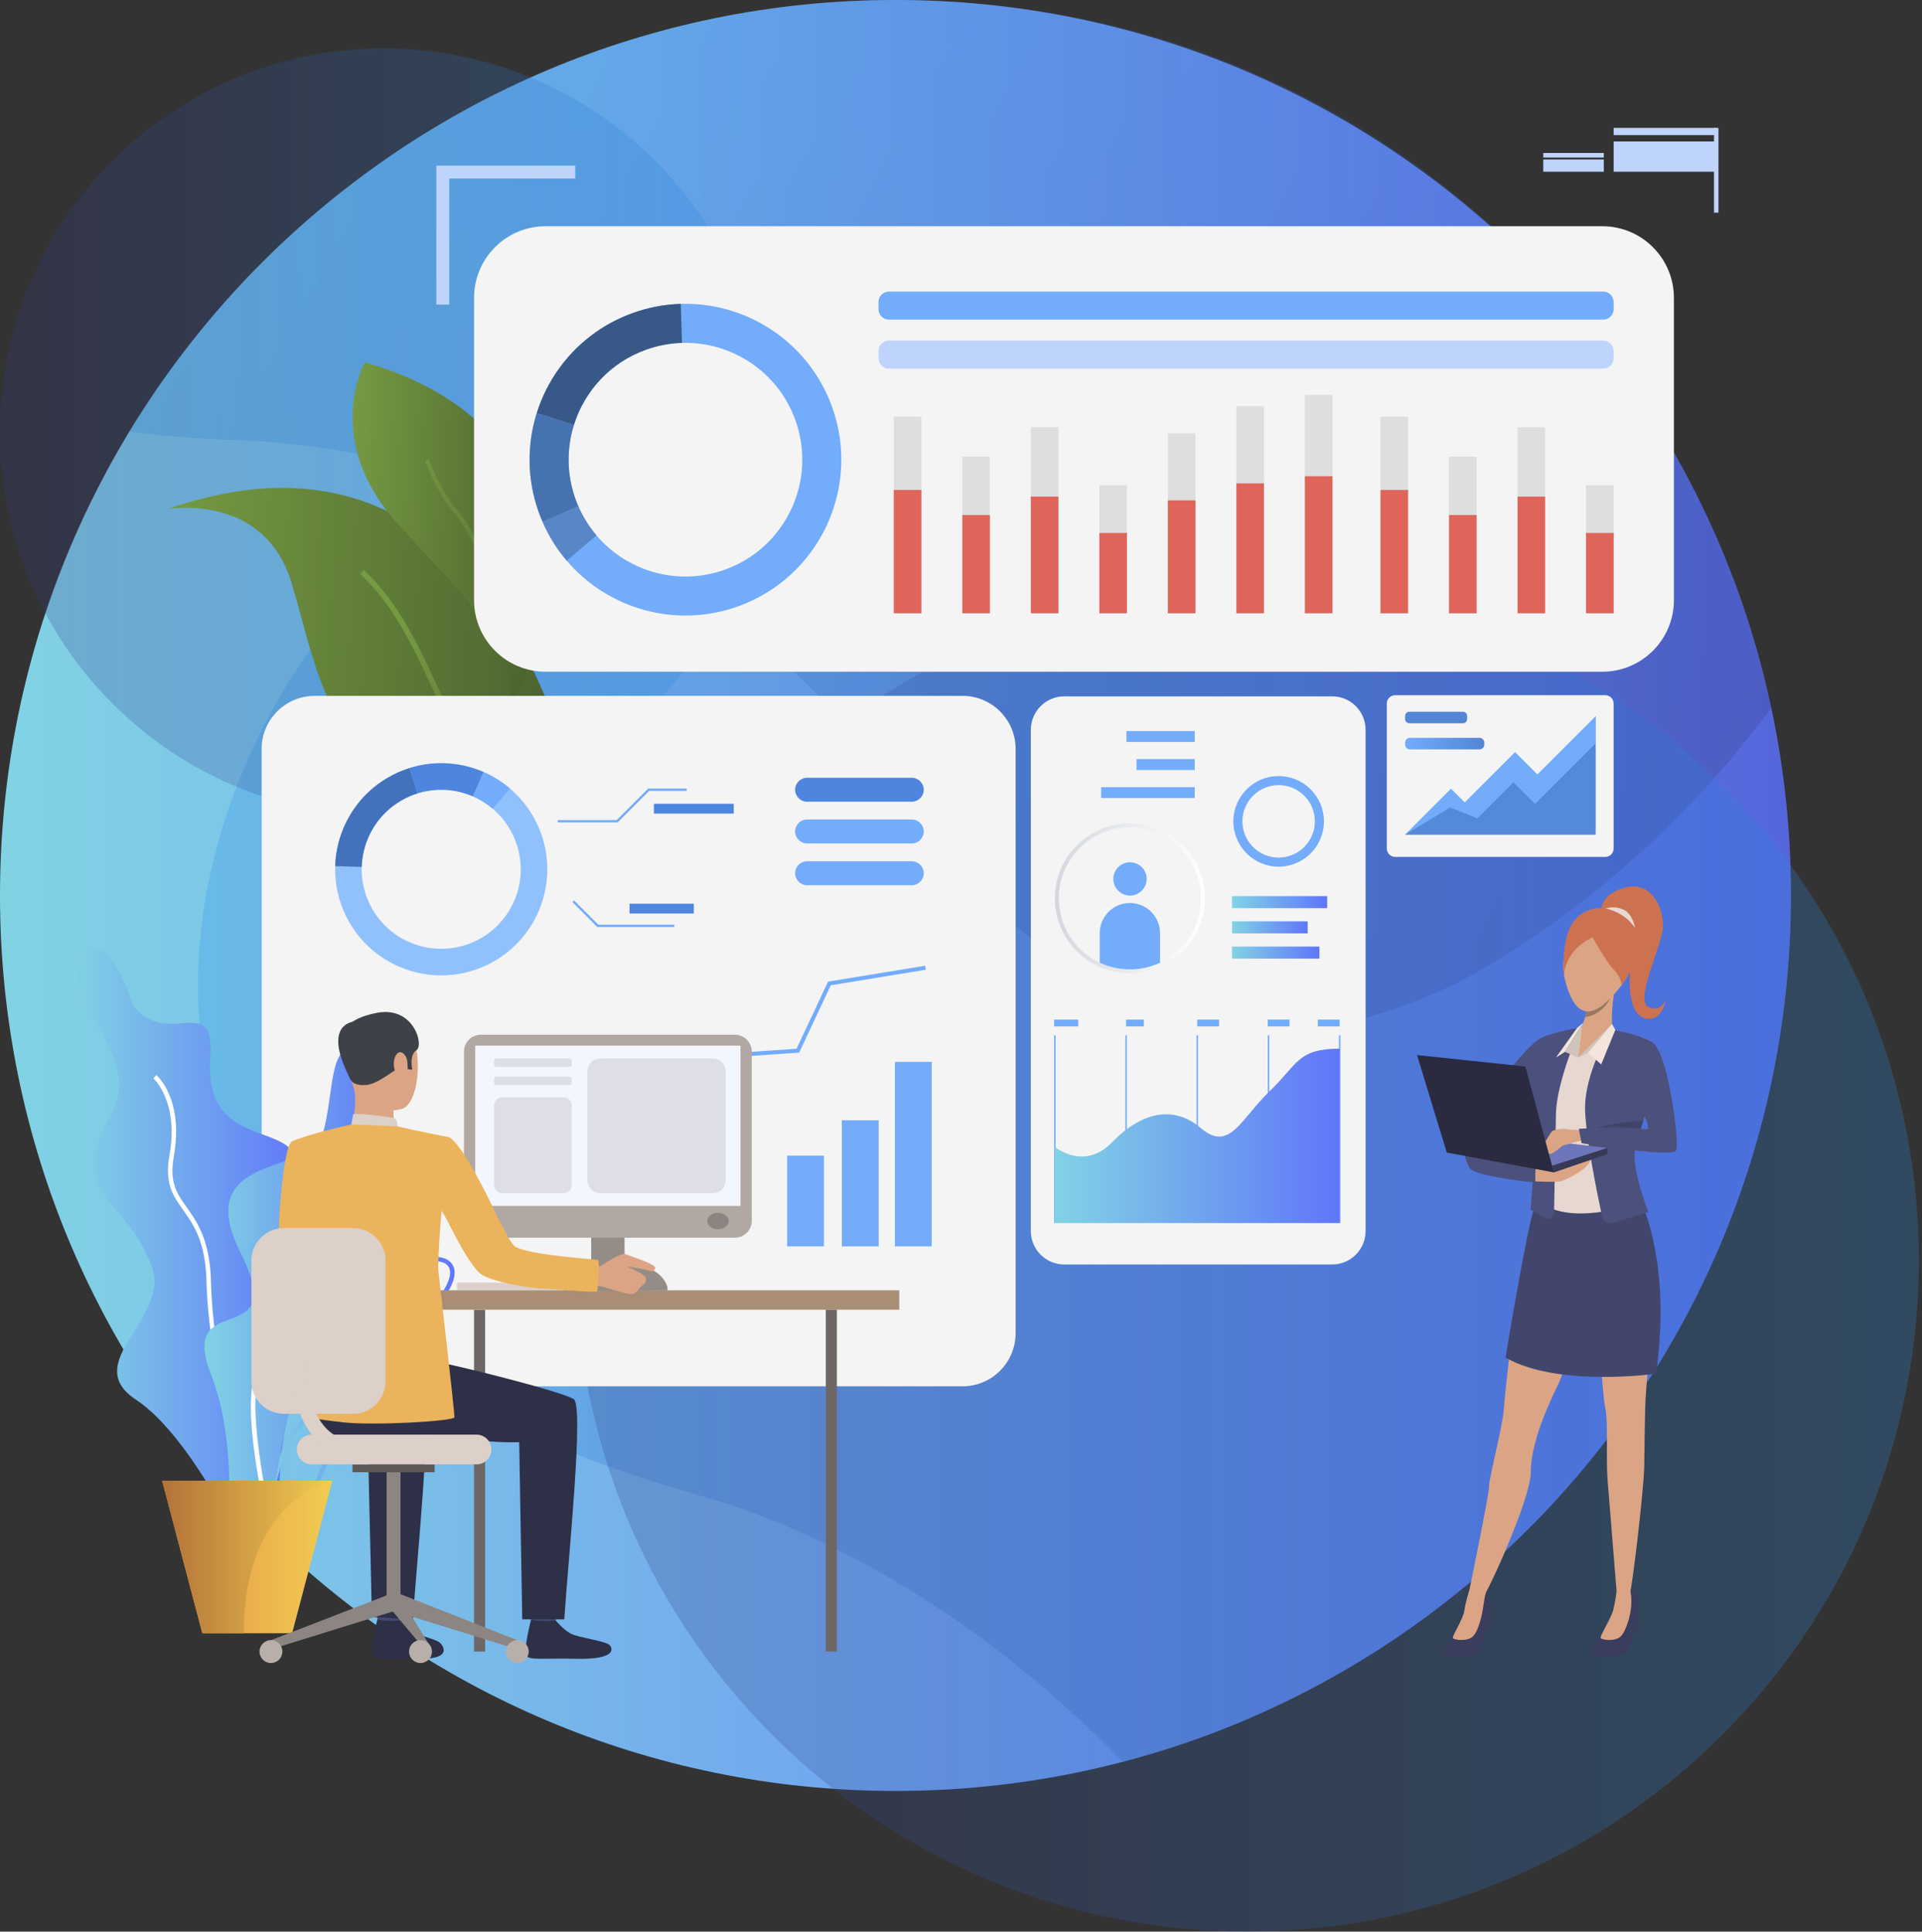 <svg width="597" height="600" viewBox="0 0 597 600" fill="none" xmlns="http://www.w3.org/2000/svg">
<rect x="0" y="0" width="597" height="600" fill="#333333" stroke="none"/>
<g clip-path="url(#clip0_613_5777)">
<path d="M278.146 556.291C431.761 556.291 556.291 431.761 556.291 278.146C556.291 124.53 431.761 0 278.146 0C124.53 0 0 124.53 0 278.146C0 431.761 124.53 556.291 278.146 556.291Z" fill="url(#paint0_linear_613_5777)"/>
<path style="mix-blend-mode:hard-light" opacity="0.25" d="M550.154 219.868C529.94 247.238 503.872 273.234 470.383 294.987C366.524 362.447 297.636 275.703 270.58 235.851C243.547 196 165.608 139.481 72.04 136.644C60.837 136.312 50.25 135.418 40.22 134.026C88.971 53.681 177.29 0 278.146 0C379.001 0 462.445 50.771 511.972 127.467C529.923 155.263 543.051 186.454 550.154 219.868Z" fill="url(#paint1_linear_613_5777)"/>
<path style="mix-blend-mode:hard-light" opacity="0.25" d="M556.291 278.146C556.291 407.372 468.156 516.017 348.739 547.244C310.226 507.487 262.961 477.302 216.693 464.339C22.957 410.098 47.471 271.86 94.996 203.695C142.521 135.53 227.635 128.872 313.97 155.874C376.72 175.472 440.081 173.896 489.258 141.596C496.913 136.55 504.501 131.844 511.972 127.467C540.011 170.892 556.291 222.611 556.291 278.146Z" fill="url(#paint2_linear_613_5777)"/>
<path style="mix-blend-mode:hard-light" opacity="0.25" d="M534.929 538.9C616.397 457.432 616.397 325.346 534.929 243.878C453.461 162.41 321.375 162.41 239.908 243.878C158.44 325.346 158.44 457.432 239.908 538.9C321.375 620.367 453.461 620.367 534.929 538.9Z" fill="url(#paint3_linear_613_5777)"/>
<path style="mix-blend-mode:hard-light" opacity="0.25" d="M119.205 253.443C185.041 253.443 238.411 200.073 238.411 134.237C238.411 68.402 185.041 15.032 119.205 15.032C53.37 15.032 0 68.402 0 134.237C0 200.073 53.37 253.443 119.205 253.443Z" fill="url(#paint4_linear_613_5777)"/>
<path d="M167.143 211.476C175.521 229.759 180.231 247.058 174.062 254.772C173.698 255.23 173.299 255.647 172.868 256.029C168.113 260.213 158.77 260.308 142.992 254.076C101.003 237.486 99.01 208.863 90.52 180.909C82.146 153.306 52.904 157.971 52.158 158.096C120.301 134.359 152.933 180.478 167.148 211.476H167.143Z" fill="url(#paint5_linear_613_5777)"/>
<path d="M174.062 254.776C173.698 255.234 173.299 255.652 172.868 256.033C164.979 251.283 149.88 241.208 142.754 229.898C139.396 224.56 136.572 218.557 133.577 212.213C127.929 200.202 122.074 187.788 111.86 178.26L113 177.035C123.448 186.787 129.361 199.349 135.086 211.503C138.054 217.811 140.855 223.76 144.164 229.009C151.11 240.041 166.367 250.152 174.058 254.781L174.062 254.776Z" fill="url(#paint6_linear_613_5777)"/>
<path d="M159.852 218.947C159.358 220.164 159.039 220.851 159.003 220.927C158.873 220.254 158.747 219.589 158.622 218.947C153.018 190.244 145.529 187.249 123.071 162.142C100.101 136.464 113.31 112.538 113.31 112.538C190.261 134.772 165.082 206.115 159.852 218.947Z" fill="url(#paint7_linear_613_5777)"/>
<path d="M159.852 218.947C159.358 220.164 159.039 220.851 159.003 220.927C158.873 220.254 158.747 219.589 158.622 218.947C161.113 194.136 146.144 165.02 141.443 159.794C136.576 154.383 133.577 146.944 132.446 144.142C132.253 143.679 132.078 143.235 132.019 143.132L133.106 142.517C133.2 142.683 133.326 142.993 133.604 143.675C134.713 146.423 137.654 153.714 142.377 158.954C148.34 165.581 162.146 194.837 159.861 218.947H159.852Z" fill="url(#paint8_linear_613_5777)"/>
<g style="mix-blend-mode:hard-light">
<path d="M169.482 70.275H497.708C509.979 70.275 519.937 80.238 519.937 92.504V186.414C519.937 198.684 509.974 208.647 497.703 208.647H169.478C157.207 208.647 147.249 198.684 147.249 186.418V92.504C147.249 80.234 157.212 70.27 169.482 70.27V70.275Z" fill="#F4F4F4"/>
</g>
<path d="M306.499 370.403H166.766V375.077H306.499V370.403Z" fill="white"/>
<path d="M270.54 348.587H166.766V353.261H270.54V348.587Z" fill="url(#paint9_linear_613_5777)"/>
<path d="M278.895 359.493H166.766V364.167H278.895V359.493Z" fill="url(#paint10_linear_613_5777)"/>
<path d="M239.524 370.403H166.766V375.077H239.524V370.403Z" fill="url(#paint11_linear_613_5777)"/>
<g style="mix-blend-mode:hard-light">
<path d="M97.762 216.146H298.979C308.079 216.146 315.47 223.536 315.47 232.637V414.112C315.47 423.213 308.079 430.603 298.979 430.603H97.762C88.656 430.603 81.266 423.213 81.266 414.107V232.637C81.266 223.536 88.656 216.146 97.757 216.146H97.762Z" fill="#F4F4F4"/>
</g>
<path d="M168.068 281.104C172.814 267.837 168.531 253.532 158.397 244.912C155.982 242.856 153.234 241.122 150.194 239.807C149.525 239.515 148.838 239.246 148.142 238.999C141.129 236.489 133.829 236.502 127.229 238.568C117.706 241.549 109.646 248.805 106.028 258.925C104.833 262.265 104.214 265.668 104.11 269.036C103.693 282.927 112.165 296.11 125.954 301.039C143.087 307.168 161.94 298.247 168.068 281.113V281.104ZM128.728 293.267C118.388 289.572 112.035 279.686 112.349 269.274C112.426 266.75 112.893 264.2 113.786 261.695C116.498 254.107 122.541 248.67 129.68 246.434C134.628 244.889 140.101 244.876 145.359 246.757C145.884 246.946 146.396 247.148 146.899 247.363C149.175 248.351 151.24 249.653 153.05 251.193C160.647 257.659 163.857 268.38 160.301 278.33C155.708 291.175 141.569 297.865 128.724 293.267H128.728Z" fill="#90C1FC"/>
<path d="M129.684 246.434L127.229 238.563C117.706 241.544 109.646 248.8 106.028 258.92C104.833 262.261 104.214 265.664 104.11 269.031L112.354 269.278C112.43 266.755 112.897 264.205 113.79 261.699C116.502 254.112 122.546 248.674 129.684 246.438V246.434Z" fill="#4372BD"/>
<path d="M146.903 247.363L150.194 239.802C149.525 239.511 148.838 239.241 148.142 238.994C141.129 236.485 133.829 236.498 127.229 238.563L129.685 246.434C134.633 244.889 140.106 244.876 145.363 246.757C145.889 246.946 146.4 247.148 146.903 247.363Z" fill="#4E85DE"/>
<path d="M158.393 244.907C155.977 242.851 153.229 241.118 150.19 239.802L146.899 247.363C149.175 248.351 151.24 249.653 153.05 251.193L158.393 244.912V244.907Z" fill="#72ACFB"/>
<path d="M272.924 347.985H261.488V387.146H272.924V347.985Z" fill="#72ACFB"/>
<path d="M255.926 358.967H244.494V387.141H255.926V358.967Z" fill="#72ACFB"/>
<path d="M289.411 329.837H277.979V387.146H289.411V329.837Z" fill="#72ACFB"/>
<path d="M287.57 301.206L287.368 299.971L257.196 304.91L247.413 325.756L214.884 327.965L204.342 343.509L179.472 342.894L179.441 344.147L204.997 344.78L215.575 329.173L248.234 326.959L258.049 306.041L287.57 301.206Z" fill="#72ACFB"/>
<path d="M250.695 249.02H283.21C285.262 249.02 286.928 247.354 286.928 245.303C286.928 243.246 285.262 241.585 283.21 241.585H250.695C248.643 241.585 246.977 243.246 246.977 245.303C246.977 247.354 248.643 249.02 250.695 249.02Z" fill="#4E85DE"/>
<path d="M250.695 261.987H283.21C285.262 261.987 286.928 260.325 286.928 258.269C286.928 256.217 285.262 254.552 283.21 254.552H250.695C248.643 254.552 246.977 256.217 246.977 258.269C246.977 260.321 248.643 261.987 250.695 261.987Z" fill="#72ACFB"/>
<path d="M250.695 274.958H283.21C285.262 274.958 286.928 273.292 286.928 271.24C286.928 269.184 285.262 267.523 283.21 267.523H250.695C248.643 267.523 246.977 269.184 246.977 271.24C246.977 273.292 248.643 274.958 250.695 274.958Z" fill="#72ACFB"/>
<path d="M191.842 255.45H173.245V254.736H191.546L201.338 244.943H213.326V245.657H201.634L191.842 255.45Z" fill="#72ACFB"/>
<path d="M209.465 287.934H185.534L177.78 280.18L178.283 279.672L185.83 287.22H209.465V287.934Z" fill="#72ACFB"/>
<path d="M227.913 249.671H203.107V252.715H227.913V249.671Z" fill="#4E85DE"/>
<path d="M215.508 280.705H195.542V283.749H215.508V280.705Z" fill="#4E85DE"/>
<path d="M28.834 295.288C35.084 292.298 41.302 312.192 41.302 312.192C51.925 326.232 66.768 307.554 65.318 328.54C62.777 365.253 107.577 340.088 86.91 378.413C66.243 416.743 105.157 400.085 92.316 430.993C79.47 461.901 96.118 498.763 76.794 483.614C76.794 483.614 59.778 446.299 42.227 434.756C24.681 423.212 52.742 409.509 47.251 393.831C39.273 371.054 20.061 371.947 33.912 347.473C47.767 322.999 7.592 305.448 28.834 295.288Z" fill="url(#paint12_linear_613_5777)"/>
<path d="M82.909 469.579C74.531 463.688 64.726 422.629 64.146 398.177C63.846 385.65 60.141 380.433 56.877 375.831C53.757 371.427 51.059 367.628 52.63 358.9C55.634 342.22 47.74 335.018 47.66 334.951L48.571 333.909C48.921 334.215 57.142 341.645 53.99 359.142C52.522 367.3 54.942 370.708 58.004 375.023C61.219 379.558 65.219 385.192 65.529 398.141C66.158 424.384 76.179 463.145 83.709 468.439L82.914 469.574L82.909 469.579Z" fill="white"/>
<path d="M86.043 472.623C84.961 472.623 83.789 472.497 82.501 472.237C79.273 471.581 77.153 469.88 76.211 467.172C73.952 460.716 79.183 450.223 83.43 445.168C83.502 445.082 90.609 436.395 89.851 424.353C89.725 422.337 89.514 420.465 89.33 418.821C88.796 414.053 88.409 410.614 90.457 408.315C92.257 406.286 95.741 405.41 102.099 405.379C113.247 405.329 117.656 400.709 121.199 397.005C122.703 395.429 124.126 393.943 125.85 393C131.404 389.965 137.29 389.521 139.841 391.941C141.053 393.09 142.077 395.339 140.07 399.537C138.233 403.376 135.854 405.805 133.941 407.754C131.368 410.38 129.667 412.114 130.551 415.571C130.758 416.379 131 417.201 131.238 418.027C132.958 423.904 134.906 430.567 124.845 435.088C122.707 436.049 120.763 436.812 119.048 437.486C112.026 440.242 107.788 441.908 102.997 452.006C102.072 453.959 101.255 455.813 100.465 457.605C96.693 466.158 93.838 472.623 86.039 472.623H86.043ZM126.515 394.213C124.975 395.052 123.691 396.399 122.2 397.957C118.478 401.854 113.844 406.708 102.108 406.762C96.262 406.789 92.989 407.552 91.494 409.231C89.855 411.072 90.214 414.255 90.708 418.664C90.892 420.33 91.103 422.216 91.234 424.268C92.028 436.875 84.8 445.689 84.494 446.057C80.287 451.063 75.528 461.026 77.517 466.714C78.289 468.928 80.063 470.329 82.779 470.877C92.253 472.789 94.87 466.863 99.203 457.039C99.998 455.238 100.819 453.375 101.753 451.404C106.773 440.804 111.456 438.967 118.545 436.184C120.247 435.515 122.178 434.76 124.279 433.813C133.241 429.786 131.624 424.254 129.909 418.399C129.662 417.564 129.42 416.729 129.209 415.903C128.131 411.687 130.255 409.518 132.949 406.771C134.884 404.795 137.079 402.555 138.812 398.927C139.724 397.023 140.474 394.441 138.884 392.933C136.792 390.948 131.472 391.492 126.51 394.204L126.515 394.213Z" fill="url(#paint13_linear_613_5777)"/>
<path d="M82.653 480.62L81.27 480.548C81.338 479.246 83.084 448.607 95.387 439.641C108.883 429.804 113.139 419.23 115.164 412.136C117.553 403.776 129.707 401.54 130.223 401.446L130.461 402.811C130.344 402.833 118.644 404.988 116.493 412.513C114.41 419.809 110.041 430.67 96.199 440.759C84.422 449.343 82.667 480.305 82.649 480.62H82.653Z" fill="url(#paint14_linear_613_5777)"/>
<path d="M110.782 326.21C102.036 323.215 103.854 340.065 100.159 352.533C96.464 365.002 59.059 357.971 74.76 389.198C90.461 420.42 54.902 399.641 65.525 426.89C76.148 454.134 66.45 483.278 77.993 475.865C89.536 468.452 84.481 434.141 96.487 430.064C108.492 425.987 110.455 421.233 98.561 410.147C86.672 399.066 129.716 388.062 119.093 365.68C108.47 343.298 120.88 329.676 110.778 326.21H110.782Z" fill="url(#paint15_linear_613_5777)"/>
<path d="M83.349 474.554C82.249 469.889 72.861 428.843 81.621 423.877C89.343 419.504 89.155 402.496 87.951 386.432C86.887 372.212 105.143 365.567 105.924 365.293L106.387 366.6C106.207 366.663 88.346 373.169 89.334 386.333C90.573 402.829 90.704 420.33 82.308 425.085C75.654 428.852 81.778 461.843 84.701 474.235L83.354 474.554H83.349Z" fill="white"/>
<path d="M103.226 459.939L90.74 507.303H62.84L50.358 459.939H103.226Z" fill="url(#paint16_linear_613_5777)"/>
<path d="M103.226 459.939C103.226 459.939 75.744 465.098 75.744 507.298H62.844L50.362 459.939H103.23H103.226Z" fill="url(#paint17_linear_613_5777)"/>
<path d="M178.7 51.44V55.454H139.549V94.61H135.53V51.44H178.7Z" fill="#BFD4FC"/>
<path d="M533.088 39.735H501.219V41.967H533.088V39.735Z" fill="#BFD4FC"/>
<path d="M533.088 43.947H501.219V53.339H533.088V43.947Z" fill="#BFD4FC"/>
<path d="M498.166 47.516H479.362V48.921H498.166V47.516Z" fill="#BFD4FC"/>
<path d="M498.166 49.536H479.362V53.339H498.166V49.536Z" fill="#BFD4FC"/>
<path d="M533.788 39.735H532.387V66.05H533.788V39.735Z" fill="#BFD4FC"/>
<path d="M181.295 398.415H141.964V400.75H181.295V398.415Z" fill="#DCD0C8"/>
<path d="M147.24 513H150.688V406.824H147.24V513Z" fill="#6D6865"/>
<path d="M202.478 397.75H175.14V401.086H202.478V397.75Z" fill="#C6BBB5"/>
<path d="M193.988 369.307H183.634V400.75H193.988V369.307Z" fill="#948C87"/>
<path d="M279.326 400.79H127.857V406.824H279.326V400.79Z" fill="#A98E75"/>
<path d="M98.79 364.247C98.79 364.247 97.133 387.478 101.672 390.262C104.514 392.004 115.856 397.876 115.519 398.981C115.182 400.081 109.116 408.782 109.116 408.782C109.116 408.782 87.341 394.437 86.636 389.92C85.949 385.507 87.709 355.905 90.699 354.54C92.939 353.517 94.125 354.365 96.953 356.462C100.918 359.407 98.79 364.247 98.79 364.247Z" fill="#EBB35C"/>
<path d="M125.585 498.503C125.585 498.503 124.907 503.203 124.822 503.908C124.737 504.613 117.288 503.491 117.288 503.491L116.686 497.892C116.686 497.892 124.656 497.838 125.585 498.498V498.503Z" fill="#454971"/>
<path d="M124.898 503.311C124.898 503.311 127.26 506.144 129.541 507.379C131.826 508.614 135.414 509.103 136.76 510.383C137.735 511.303 140.307 515.277 130.829 515.196C121.347 515.115 116.776 515.757 115.761 514.235C114.747 512.713 117.23 502.997 117.23 502.997C117.23 502.997 119.475 503.805 124.898 503.316V503.311Z" fill="#2E3048"/>
<path d="M173.308 498.547C173.308 498.547 172.63 503.248 172.545 503.953C172.459 504.658 165.011 503.536 165.011 503.536L164.409 497.941C164.409 497.941 172.378 497.883 173.308 498.547Z" fill="#454971"/>
<path d="M172.625 503.356C172.625 503.356 174.987 506.189 177.268 507.419C179.553 508.654 187.949 509.669 189.301 510.948C190.275 511.869 191.896 515.586 178.556 515.236C169.078 514.989 164.503 515.797 163.489 514.275C162.474 512.753 164.957 503.037 164.957 503.037C164.957 503.037 167.071 503.899 172.625 503.356Z" fill="#2E3048"/>
<path d="M101.556 417.304C101.556 417.304 128.638 421.888 134.753 422.844C140.869 423.805 174.035 432.057 178.184 434.572C181.484 436.574 176.451 484.651 175.279 502.992H162.218L161.27 447.974C145.596 448.364 134.412 444.306 122.995 446.039C111.577 447.772 102.063 450.237 94.807 440.507C94.807 440.507 94.538 419.432 101.56 417.304H101.556Z" fill="#2E3048"/>
<path d="M128.248 503.042L115.519 502.252L114.275 447.974C107.527 448.14 105.215 447.714 99.755 447.054L89.478 423.163C98.484 424.964 127.345 432.246 131.193 434.576C134.493 436.579 129.424 484.696 128.248 503.042Z" fill="#2E3048"/>
<path d="M114.024 315.793C114.024 315.793 123.951 313.045 127.74 320.759C131.525 328.463 129.81 343.073 124.808 344.447C119.807 345.821 112.61 344.236 110.535 339.441C108.456 334.646 106.8 327.826 107.298 323.417C107.796 319.003 111.393 316.848 114.028 315.793H114.024Z" fill="#DBA585"/>
<path d="M122.209 342.907C122.209 342.907 122.101 348.771 122.748 350.019C123.394 351.267 108.923 350.953 108.923 350.953C108.923 350.953 111.204 343.913 109.911 337.919C108.631 331.983 122.209 342.903 122.209 342.903V342.907Z" fill="#DBA585"/>
<path d="M109.13 335.701C109.13 335.701 109.907 337.277 113.647 337.021C117.396 336.77 122.335 332.248 123.924 331.844C125.513 331.445 125.608 330.538 125.608 330.538L126.447 332.033L128.077 332.28C128.077 332.28 126.973 327.749 129.384 326.156C131.795 324.562 128.297 311.721 116.085 314.819C116.085 314.819 106.764 316.525 106.638 321.729C106.512 326.932 107.321 332.944 109.13 335.701Z" fill="#3E4148"/>
<path d="M123.511 349.871C123.511 349.871 123.47 347.482 122.388 347.253C121.306 347.024 111.011 345.61 109.687 346.131L109.116 349.283C109.116 349.283 111.676 350.859 123.511 349.871Z" fill="#DCD0C8"/>
<path d="M126.488 329.469C126.209 327.512 123.987 325.262 122.712 328.311C121.437 331.359 123.569 335.795 125.002 335.557C126.429 335.319 126.865 332.118 126.488 329.465V329.469Z" fill="#DBA585"/>
<path d="M166.622 378.076C166.622 378.076 166.609 378.076 166.604 378.076C166.681 378.108 166.69 378.112 166.622 378.076Z" fill="#363957"/>
<path d="M111.128 317.189C111.128 317.189 99.023 316.624 109.013 335.517L111.128 317.189Z" fill="#3E4148"/>
<path d="M84.157 509.476L85.06 512.013L123.102 500.222L121.279 495.09L84.157 509.476Z" fill="#8C8581"/>
<path d="M124.409 457.052H120.085V498.417H124.409V457.052Z" fill="#8C8581"/>
<path d="M135 454.857H109.494V457.295H135V454.857Z" fill="#5D5955"/>
<path d="M160.669 509.476L159.771 512.012L121.724 500.222L123.399 494.771L160.669 509.476Z" fill="#8C8581"/>
<path d="M133.864 511.739V514.684L121.724 500.222L123.399 494.771L133.864 511.739Z" fill="#8C8581"/>
<path d="M164.225 513C164.225 514.962 162.631 516.556 160.669 516.556C158.707 516.556 157.113 514.962 157.113 513C157.113 511.038 158.707 509.444 160.669 509.444C162.631 509.444 164.225 511.038 164.225 513Z" fill="#B9AFAA"/>
<path d="M134.17 513C134.17 514.962 132.576 516.556 130.614 516.556C128.652 516.556 127.058 514.962 127.058 513C127.058 511.038 128.652 509.444 130.614 509.444C132.576 509.444 134.17 511.038 134.17 513Z" fill="#B9AFAA"/>
<path d="M87.713 513C87.713 514.962 86.12 516.556 84.157 516.556C82.195 516.556 80.602 514.962 80.602 513C80.602 511.038 82.191 509.444 84.157 509.444C86.124 509.444 87.713 511.038 87.713 513Z" fill="#B9AFAA"/>
<path d="M148.012 454.857H96.819C94.269 454.857 92.203 452.792 92.203 450.241C92.203 447.691 94.269 445.621 96.819 445.621H148.012C150.562 445.621 152.627 447.687 152.627 450.237C152.627 452.787 150.562 454.852 148.012 454.852V454.857Z" fill="#DCD0C8"/>
<path d="M259.944 406.824H256.5V513H259.944V406.824Z" fill="#6D6865"/>
<path d="M149.372 321.392H228.25C231.15 321.392 233.507 323.749 233.507 326.649V379.199C233.507 382.099 231.155 384.456 228.25 384.456H149.372C146.472 384.456 144.115 382.099 144.115 379.199V326.649C144.115 323.749 146.472 321.392 149.372 321.392Z" fill="#B2A8A3"/>
<path d="M230.006 324.8H147.617V374.569H230.006V324.8Z" fill="#F4F6FF"/>
<path d="M226.342 379.266C226.342 380.68 224.856 381.825 223.019 381.825C221.183 381.825 219.701 380.68 219.701 379.266C219.701 377.852 221.187 376.702 223.019 376.702C224.851 376.702 226.342 377.847 226.342 379.266Z" fill="#8C8480"/>
<path d="M207.318 400.871V399.749C207.318 399.749 205.738 392.767 194.581 392.767C183.423 392.767 183.648 400.871 183.648 400.871H207.318Z" fill="#948C87"/>
<path d="M183.509 393.804C183.509 393.804 185.933 393.615 186.822 393.077C187.711 392.542 193.023 388.969 194.271 389.539C195.519 390.113 203.825 392.659 203.538 393.867C203.25 395.084 202.483 394.967 201.895 394.751C201.311 394.536 195.277 393.27 194.747 393.485C194.747 393.485 200.673 395.649 200.696 397.221C200.718 398.797 199.457 399.183 198.895 399.78C198.334 400.377 197.661 401.859 196.134 401.967C194.608 402.083 187.159 399.488 185.623 399.371C184.088 399.255 181.25 399.466 181.057 399.214C180.864 398.963 183.513 393.795 183.513 393.795L183.509 393.804Z" fill="#DBA585"/>
<path d="M139.374 353.175C131.642 351.815 123.506 349.866 123.506 349.866L109.112 349.278C109.112 349.278 95.898 352.188 90.699 354.536C90.205 354.76 90.205 366.322 88.849 369.357L93.164 378.458C93.164 378.458 95.656 396.485 96.172 404.503C96.41 408.185 95.503 440.076 95.503 440.076C95.503 440.076 96.796 440.714 106.62 441.796C116.444 442.878 140.994 441.405 141.147 440.247C141.3 439.084 136.392 397.037 136.177 394.859C135.845 391.514 137.142 376.074 137.142 376.074C138.992 378.561 143.715 389.79 148.632 395.133C151.523 398.276 165.855 400.202 168.553 400.292C174.43 400.489 185.156 401.657 185.466 401.087C185.718 400.741 186.4 391.564 185.727 391.344C185.139 391.146 165.226 390.001 160.121 387.294C158.253 386.302 152.677 374.139 152.677 374.139C152.677 374.139 143.639 355.093 139.374 353.175Z" fill="#EBB35C"/>
<path d="M88.207 381.443H109.637C115.223 381.443 119.757 385.978 119.757 391.563V429.04C119.757 434.626 115.223 439.16 109.637 439.16H88.203C82.617 439.16 78.087 434.626 78.087 429.045V391.568C78.087 385.983 82.622 381.448 88.207 381.448V381.443Z" fill="#DCD0C8"/>
<path d="M112.372 452.558C106.23 452.558 101.246 450.497 97.56 446.425C89.231 437.23 90.726 421.062 90.793 420.379C90.919 419.104 92.055 418.17 93.33 418.3C94.605 418.426 95.535 419.562 95.409 420.837C95.391 421.021 94.067 435.676 101.008 443.327C103.814 446.42 107.532 447.924 112.372 447.924C113.651 447.924 114.693 448.962 114.693 450.246C114.693 451.53 113.656 452.567 112.372 452.567V452.558Z" fill="#DCD0C8"/>
<path d="M154.213 328.764H176.841C177.259 328.764 177.596 329.101 177.596 329.518V330.645C177.596 331.063 177.259 331.4 176.841 331.4H154.213C153.795 331.4 153.458 331.063 153.458 330.645V329.523C153.458 329.105 153.795 328.769 154.213 328.769V328.764Z" fill="#DEDFE6"/>
<path d="M154.213 334.403H176.837C177.254 334.403 177.591 334.74 177.591 335.158V336.28C177.591 336.693 177.254 337.03 176.841 337.03H154.213C153.795 337.03 153.458 336.693 153.458 336.276V335.153C153.458 334.736 153.795 334.399 154.213 334.399V334.403Z" fill="#DEDFE6"/>
<path d="M155.991 340.873H175.059C176.46 340.873 177.596 342.009 177.596 343.41V368.073C177.596 369.474 176.46 370.61 175.059 370.61H155.991C154.594 370.61 153.458 369.474 153.458 368.077V343.41C153.458 342.014 154.594 340.878 155.991 340.878V340.873Z" fill="#DEDFE6"/>
<path d="M186.472 328.764H221.43C223.643 328.764 225.439 330.56 225.439 332.774V366.596C225.439 368.809 223.643 370.609 221.425 370.609H186.472C184.258 370.609 182.462 368.814 182.462 366.6V332.778C182.462 330.565 184.258 328.769 186.472 328.769V328.764Z" fill="#DEDFE6"/>
<path d="M258.489 126.483C251.243 106.221 231.878 93.775 211.467 94.385C206.528 94.534 201.522 95.45 196.615 97.205C181.749 102.521 171.085 114.365 166.708 128.356C163.673 138.054 163.655 148.78 167.336 159.08C167.705 160.103 168.104 161.114 168.531 162.097C170.47 166.56 173.012 170.596 176.033 174.148C188.699 189.04 209.72 195.331 229.215 188.358C254.385 179.356 267.491 151.649 258.489 126.479V126.483ZM225.134 176.954C210.515 182.184 194.76 177.461 185.26 166.299C182.997 163.637 181.089 160.611 179.639 157.266C179.315 156.525 179.019 155.771 178.741 155.003C175.979 147.276 175.993 139.235 178.269 131.965C181.556 121.477 189.543 112.596 200.691 108.614C204.369 107.298 208.122 106.616 211.826 106.499C227.128 106.041 241.648 115.371 247.08 130.56C253.829 149.435 244 170.205 225.13 176.954H225.134Z" fill="#72ACFB"/>
<path d="M178.269 131.965L166.708 128.356C171.085 114.365 181.749 102.521 196.615 97.205C201.522 95.45 206.528 94.534 211.467 94.385L211.831 106.495C208.127 106.611 204.373 107.294 200.696 108.609C189.548 112.596 181.56 121.473 178.274 131.961L178.269 131.965Z" fill="#385988"/>
<path d="M179.638 157.266L168.531 162.101C168.104 161.118 167.704 160.108 167.336 159.084C163.65 148.78 163.673 138.054 166.708 128.36L178.269 131.97C175.997 139.239 175.979 147.28 178.74 155.007C179.019 155.775 179.315 156.534 179.638 157.27V157.266Z" fill="#4772B0"/>
<path d="M176.033 174.148C173.011 170.596 170.47 166.56 168.531 162.097L179.638 157.261C181.089 160.606 182.997 163.637 185.26 166.295L176.029 174.143L176.033 174.148Z" fill="#5886C7"/>
<path d="M286.2 129.438H277.629V190.49H286.2V129.438Z" fill="#DEDEDE"/>
<path d="M307.482 141.843H298.911V190.49H307.482V141.843Z" fill="#DEDEDE"/>
<path d="M328.764 132.715H320.193V190.486H328.764V132.715Z" fill="#DEDEDE"/>
<path d="M350.046 150.737H341.475V190.486H350.046V150.737Z" fill="#DEDEDE"/>
<path d="M371.328 134.587H362.757V190.486H371.328V134.587Z" fill="#DEDEDE"/>
<path d="M392.609 126.165H384.038V190.491H392.609V126.165Z" fill="#DEDEDE"/>
<path d="M413.891 122.649H405.32V190.486H413.891V122.649Z" fill="#DEDEDE"/>
<path d="M286.2 152.188H277.629V190.49H286.2V152.188Z" fill="#DF655A"/>
<path d="M307.482 159.973H298.911V190.49H307.482V159.973Z" fill="#DF655A"/>
<path d="M328.764 154.244H320.193V190.49H328.764V154.244Z" fill="#DF655A"/>
<path d="M350.046 165.549H341.475V190.486H350.046V165.549Z" fill="#DF655A"/>
<path d="M371.328 155.42H362.757V190.49H371.328V155.42Z" fill="#DF655A"/>
<path d="M392.609 150.131H384.038V190.486H392.609V150.131Z" fill="#DF655A"/>
<path d="M413.891 147.931H405.32V190.49H413.891V147.931Z" fill="#DF655A"/>
<path d="M437.373 129.438H428.802V190.49H437.373V129.438Z" fill="#DEDEDE"/>
<path d="M458.655 141.843H450.084V190.49H458.655V141.843Z" fill="#DEDEDE"/>
<path d="M479.937 132.715H471.366V190.486H479.937V132.715Z" fill="#DEDEDE"/>
<path d="M501.219 150.737H492.648V190.486H501.219V150.737Z" fill="#DEDEDE"/>
<path d="M437.373 152.188H428.802V190.49H437.373V152.188Z" fill="#DF655A"/>
<path d="M458.655 159.973H450.084V190.49H458.655V159.973Z" fill="#DF655A"/>
<path d="M479.937 154.244H471.366V190.49H479.937V154.244Z" fill="#DF655A"/>
<path d="M501.219 165.549H492.648V190.486H501.219V165.549Z" fill="#DF655A"/>
<path d="M497.955 99.284L276.134 99.284C274.334 99.284 272.87 97.82 272.87 96.02V93.829C272.87 92.028 274.334 90.565 276.134 90.565L497.955 90.565C499.755 90.565 501.219 92.028 501.219 93.829V96.02C501.219 97.82 499.755 99.284 497.955 99.284Z" fill="#72ACFB"/>
<path d="M497.955 114.5L276.134 114.5C274.334 114.5 272.87 113.036 272.87 111.236V109.04C272.87 107.24 274.334 105.776 276.134 105.776L497.955 105.776C499.755 105.776 501.219 107.24 501.219 109.04V111.236C501.219 113.036 499.755 114.5 497.955 114.5Z" fill="#BFD4FC"/>
<g style="mix-blend-mode:hard-light">
<path d="M330.578 216.298H413.793C419.522 216.298 424.173 220.95 424.173 226.679V382.377C424.173 388.106 419.522 392.762 413.788 392.762H330.573C324.844 392.762 320.193 388.111 320.193 382.382V226.683C320.193 220.954 324.844 216.298 330.578 216.298Z" fill="#F4F4F4"/>
</g>
<path d="M327.889 321.558H327.431V379.895H327.889V321.558Z" fill="#72ACFB"/>
<path d="M350.006 321.558H349.548V379.895H350.006V321.558Z" fill="#72ACFB"/>
<path d="M372.118 321.558H371.665V379.895H372.118V321.558Z" fill="#72ACFB"/>
<path d="M394.231 321.558H393.777V379.895H394.231V321.558Z" fill="#72ACFB"/>
<path d="M416.348 321.558H415.894V379.895H416.348V321.558Z" fill="#72ACFB"/>
<path d="M327.66 356.242C327.66 356.242 336.671 363.83 345.381 354.841C354.091 345.852 364.135 342.849 373.016 350.419C381.897 357.984 385.354 347.599 394.235 339.086C403.111 330.569 402.972 325.729 416.123 325.729V379.894H327.664V356.242H327.66Z" fill="url(#paint18_linear_613_5777)"/>
<path d="M355.272 316.7H349.777V318.824H355.272V316.7Z" fill="#72ACFB"/>
<path d="M334.911 316.7H327.431V318.824H334.911V316.7Z" fill="#72ACFB"/>
<path d="M378.664 316.7H371.894V318.824H378.664V316.7Z" fill="#72ACFB"/>
<path d="M400.548 316.7H393.777V318.824H400.548V316.7Z" fill="#72ACFB"/>
<path d="M416.118 316.7H409.348V318.824H416.118V316.7Z" fill="#72ACFB"/>
<path d="M412.253 278.343H382.683V282.083H412.253V278.343Z" fill="url(#paint19_linear_613_5777)"/>
<path d="M409.828 294.022H382.683V297.762H409.828V294.022Z" fill="url(#paint20_linear_613_5777)"/>
<path d="M406.169 286.183H382.683V289.923H406.169V286.183Z" fill="url(#paint21_linear_613_5777)"/>
<path d="M350.998 278.177C353.854 278.177 356.17 275.861 356.17 273.005C356.17 270.148 353.854 267.833 350.998 267.833C348.141 267.833 345.825 270.148 345.825 273.005C345.825 275.861 348.141 278.177 350.998 278.177Z" fill="#72ACFB"/>
<path d="M360.328 289.86V299.692C357.472 300.994 354.298 301.713 350.957 301.713C347.617 301.713 344.438 300.99 341.587 299.692V289.86C341.587 284.683 345.781 280.485 350.957 280.485C356.134 280.485 360.328 284.683 360.328 289.86Z" fill="#72ACFB"/>
<path d="M350.953 302.328C347.595 302.328 344.353 301.628 341.327 300.254C333.025 296.478 327.66 288.149 327.66 279.035C327.66 266.194 338.108 255.741 350.953 255.741C363.798 255.741 374.246 266.189 374.246 279.035C374.246 288.149 368.881 296.478 360.579 300.254C357.549 301.628 354.311 302.328 350.953 302.328ZM350.953 256.972C338.785 256.972 328.89 266.867 328.89 279.035C328.89 287.669 333.972 295.557 341.834 299.131C344.703 300.433 347.77 301.098 350.953 301.098C354.136 301.098 357.203 300.438 360.072 299.131C367.938 295.557 373.016 287.669 373.016 279.035C373.016 266.867 363.12 256.972 350.953 256.972Z" fill="url(#paint22_linear_613_5777)"/>
<path d="M397.162 269.198C389.404 269.198 383.091 262.885 383.091 255.126C383.091 247.368 389.404 241.055 397.162 241.055C404.921 241.055 411.233 247.368 411.233 255.126C411.233 262.885 404.921 269.198 397.162 269.198ZM397.162 243.87C390.957 243.87 385.906 248.921 385.906 255.126C385.906 261.331 390.957 266.382 397.162 266.382C403.367 266.382 408.418 261.331 408.418 255.126C408.418 248.921 403.367 243.87 397.162 243.87Z" fill="#72ACFB"/>
<path d="M371.103 227.078H349.898V230.459H371.103V227.078Z" fill="#72ACFB"/>
<path d="M371.103 235.789H353.027V239.174H371.103V235.789Z" fill="#72ACFB"/>
<path d="M371.103 244.503H342.036V247.884H371.103V244.503Z" fill="#72ACFB"/>
<g style="mix-blend-mode:hard-light">
<path d="M498.601 215.935H433.373C431.927 215.935 430.755 217.106 430.755 218.552V263.554C430.755 264.999 431.927 266.171 433.373 266.171H498.601C500.047 266.171 501.219 264.999 501.219 263.554V218.552C501.219 217.106 500.047 215.935 498.601 215.935Z" fill="#F4F4F4"/>
</g>
<path d="M437.908 229.184H459.571C460.379 229.184 461.035 229.84 461.035 230.648V231.303C461.035 232.111 460.379 232.767 459.571 232.767H437.912C437.104 232.767 436.448 232.111 436.448 231.303V230.648C436.448 229.84 437.104 229.184 437.912 229.184H437.908Z" fill="url(#paint23_linear_613_5777)"/>
<path d="M437.746 221.08H454.421C455.135 221.08 455.714 221.659 455.714 222.373V223.365C455.714 224.079 455.135 224.658 454.421 224.658H437.742C437.028 224.658 436.444 224.079 436.444 223.361V222.373C436.444 221.655 437.028 221.075 437.742 221.075L437.746 221.08Z" fill="url(#paint24_linear_613_5777)"/>
<path d="M436.448 259.234L450.699 244.984L454.956 249.24L470.594 233.602L477.535 240.543L495.692 222.382V259.234H436.448Z" fill="#72ACFB"/>
<path d="M495.526 259.234V230.975L476.799 249.702L470.095 242.995L458.911 254.179L450.434 250.807L436.448 259.234H495.526Z" fill="#558AD8"/>
<path d="M452.994 505.201C452.994 505.201 447.74 512.578 448.463 513.746C449.186 514.913 454.704 515.084 458.072 513.746C461.434 512.408 461.515 503.76 463.033 500.047C463.67 498.494 462.306 493.901 460.393 493.568C458.476 493.236 456.392 494.21 456.392 494.21C456.392 494.21 458.381 499.446 452.998 505.197L452.994 505.201Z" fill="#3A3D5D"/>
<path d="M456.356 494.152C456.356 494.152 455.252 497.295 454.848 500.294C454.516 502.781 451.108 508.066 451.265 508.735C451.427 509.404 455.746 510.01 457.51 508.286C459.27 506.562 460.402 501.556 460.792 498.556C461.152 495.764 461.61 494.385 461.61 494.385C461.61 494.385 458.036 492.315 456.356 494.152Z" fill="#DBA585"/>
<path d="M498.709 505.318C498.709 505.318 493.645 512.574 494.367 513.741C495.09 514.908 500.613 515.079 503.976 513.741C507.334 512.403 507.415 503.756 508.937 500.043C509.575 498.489 508.21 493.896 506.297 493.564C504.38 493.231 502.135 494.278 502.135 494.278C502.135 494.278 504.097 499.562 498.714 505.314L498.709 505.318Z" fill="#3A3D5D"/>
<path d="M502.13 494.282C502.13 494.282 501.726 497.708 501.089 500.128C500.451 502.552 497.007 508.061 497.165 508.73C497.326 509.399 501.645 510.006 503.41 508.281C505.17 506.557 506.53 501.574 506.692 498.552C506.854 495.535 506.292 493.564 506.292 493.564C506.292 493.564 503.814 492.441 502.13 494.278V494.282Z" fill="#DBA585"/>
<path d="M476.83 374.17C476.83 374.17 472.323 396.049 471.29 401.558C470.253 407.067 467.357 433.741 467.047 438.28C466.737 442.815 462.346 459.908 462.553 461.529C462.759 463.149 456.038 495.692 456.038 495.692C456.038 495.692 458.332 497.618 460.752 495.867C461.996 494.965 475.492 465.399 475.492 457.299C475.492 446.102 483.426 431.487 484.45 428.982C493.959 405.711 492.087 398.599 493.33 397.086C494.574 395.573 494.682 398.02 495.405 401.365C496.128 404.714 497.681 433.66 498.611 437.333C499.544 441.006 498.822 453.425 499.338 459.692C499.859 465.956 502.131 494.291 502.131 494.291C502.131 494.291 503.891 497.169 506.36 494.367C506.89 493.766 510.621 462.804 510.724 455.351C510.827 447.898 510.935 437.62 511.137 434.401C513.054 403.515 517.769 399.106 510.342 377.254C496.446 336.329 476.83 374.179 476.83 374.179V374.17Z" fill="#DBA585"/>
<path d="M507.096 368.055C507.096 368.055 519.937 386.804 514.406 426.692C514.406 426.692 483.951 431.016 467.64 421.69C467.64 421.69 474.388 380.568 476.83 374.165C479.273 367.767 507.096 368.055 507.096 368.055Z" fill="#42466C"/>
<path d="M463.172 499.396V507.123H462.211V501.151L463.172 499.396Z" fill="#3A3D5D"/>
<path d="M509.076 499.396V507.123H508.115V501.151L509.076 499.396Z" fill="#3A3D5D"/>
<path d="M491.876 284.912C491.876 284.912 483.278 293.573 486.205 304.726C489.132 315.878 493.838 315.941 499.023 311.146C504.209 306.346 507.262 301.3 507.949 295.692C508.632 290.084 499.724 277.185 491.876 284.912Z" fill="#DBA585"/>
<path d="M490.192 322.11C490.192 322.11 491.467 319.192 492.36 315.91C492.518 315.331 492.661 314.738 492.791 314.15C493.227 312.084 493.411 310.046 492.935 308.65C491.566 304.6 501.533 307.402 501.533 307.402C501.533 307.402 499.603 318.119 501.533 321.733C503.464 325.347 490.192 322.106 490.192 322.106V322.11Z" fill="#DBA585"/>
<path d="M515.461 327.215C513.889 324.081 512.718 323.076 509.687 322.115C507.99 321.58 500.406 319.605 500.406 319.605L491.296 319.273C491.296 319.273 485.033 320.314 480.175 321.998C475.317 323.682 468.946 332.886 468.946 332.886C468.946 332.886 477.733 353.512 479.416 359.43C481.096 365.352 479.978 374.511 479.978 374.511C490.511 380.245 507.393 373.95 507.393 373.95C506.113 369.325 506.059 363.924 506.733 360.094C506.813 359.645 506.899 359.214 507.002 358.81C507.092 358.442 507.217 357.912 507.361 357.32C507.366 357.297 507.375 357.27 507.379 357.243C514.078 357.93 520.355 358.209 520.521 356.866C521.262 350.814 517.62 331.521 515.461 327.22V327.215ZM510.823 350.733C510.553 350.693 509.979 350.693 509.373 350.634C510.118 348.56 510.944 346.719 510.944 346.719C511.42 348.044 513.225 351.092 510.823 350.729V350.733Z" fill="#E6D8D1"/>
<path d="M494.682 291.144C494.682 291.144 498.79 298.619 501.345 301.3C503.9 303.98 503.599 306.104 503.599 306.104C503.599 306.104 513.557 293.82 506.454 286.407C499.351 278.994 490.192 281.98 487.512 288.463C484.831 294.942 485.815 302.858 485.815 302.858C485.815 302.858 485.891 295.252 494.677 291.144H494.682Z" fill="#CD7250"/>
<path d="M497.394 283.313C497.394 283.313 496.397 277.84 504.982 275.663C513.566 273.485 517.423 283.376 516.363 289.411C515.308 295.445 507.967 310.742 511.95 312.735C515.932 314.724 517.486 310.432 517.486 310.432C517.486 310.432 516.242 317.957 510.706 316.215C505.17 314.473 505.916 302.243 506.751 297.367C507.586 292.495 497.394 283.309 497.394 283.309V283.313Z" fill="#CD7250"/>
<path d="M500.159 310.06C500.128 310.14 497.955 315.133 492.361 315.91C492.518 315.331 492.661 314.738 492.792 314.15C492.792 314.15 495.854 314.769 500.159 310.06Z" fill="#997761"/>
<path d="M510.818 346.791C510.818 346.791 510.41 347.658 509.283 351.061C508.138 341.502 508.735 336.523 508.735 336.523C508.861 341.632 510.814 346.791 510.814 346.791H510.818Z" fill="#C8BCB6"/>
<path d="M498.732 282.164C498.732 282.164 504.824 283.336 507.864 288.297C507.864 288.297 507.244 283.807 504.214 282.51C501.183 281.217 498.732 282.169 498.732 282.169V282.164Z" fill="#E6D8D1"/>
<path d="M507.357 357.319C507.213 357.912 507.087 358.442 506.998 358.81C506.899 359.214 506.809 359.645 506.728 360.094C502.957 358.042 500.245 356.439 500.245 356.439C501.26 356.664 507.357 357.319 507.357 357.319Z" fill="#C8BCB6"/>
<path d="M500.914 319.74L490.192 328.481L491.296 319.273C491.296 319.273 497.546 317.926 500.914 319.74Z" fill="#DBA585"/>
<path d="M493.29 326.995L490.192 328.481L500.721 318.042L493.29 326.995Z" fill="#CFC3BC"/>
<path d="M507.99 356.565C506.513 362.68 511.972 376.442 511.972 376.442L501.152 379.823C499.594 380.308 497.955 379.356 497.614 377.762C496.168 371.027 492.769 354.451 492.361 345.237C491.844 333.479 500.406 319.605 500.406 319.605C515.622 322.218 511.451 345.237 511.451 345.237C511.451 345.237 510.899 346.688 510.158 348.955C509.97 349.525 509.777 350.149 509.57 350.809C509.049 352.511 508.488 354.487 507.985 356.565H507.99Z" fill="#4C507D"/>
<path d="M490.219 319.776L490.407 319.273C490.407 319.273 482.613 320.458 478.653 322.434C474.693 324.414 467.11 334.628 467.11 334.628L477.023 347.72C477.037 357.782 475.402 375.67 475.402 375.67L479.937 378.283C481.154 378.988 482.68 378.126 482.707 376.72C482.838 369.918 483.138 353.764 483.3 345.938C483.507 335.876 490.686 319.6 490.686 319.6C490.529 319.654 490.367 319.713 490.214 319.771L490.219 319.776Z" fill="#4C507D"/>
<path d="M476.089 366.95C476.089 366.95 483.569 367.242 484.732 366.95C485.895 366.659 493.654 363.296 494.121 359.969C494.588 356.646 476.094 362.95 476.094 362.95V366.95H476.089Z" fill="#DBA585"/>
<path d="M499.288 356.565L468.946 353.014L482.654 364.166L499.288 356.565Z" fill="#6D76BA"/>
<path d="M482.654 364.167L499.288 358.496V356.565L482.092 362.079L482.654 364.167Z" fill="#363957"/>
<path d="M490.475 350.993C490.475 350.993 487.965 350.993 486.56 350.706C485.473 350.486 482.77 350.791 482.079 351.402C481.387 352.013 479.201 356.264 478.783 356.525C478.37 356.785 478.994 357.387 479.722 357.086C479.722 357.086 480.391 358.945 482.038 358.249C483.686 357.553 484.804 356.031 485.671 355.762C486.533 355.497 491.561 354.141 491.561 354.141C491.561 354.141 491.768 350.54 490.475 350.993Z" fill="#DBA585"/>
<path d="M491.871 317.575L486.093 326.721L483.304 328.481L489.801 319.371L491.871 317.575Z" fill="#F3E4DC"/>
<path d="M486.093 326.721L490.192 328.481L491.296 319.273L491.871 317.575L486.093 326.721Z" fill="#CFC3BC"/>
<path d="M477.005 362.672C477.005 362.672 476.696 366.533 477.005 367.345C477.005 367.345 458.292 365.473 456.55 362.856C454.808 360.238 454.866 357.064 454.866 357.064L477.005 362.672Z" fill="#4C507D"/>
<path d="M482.654 364.167L473.809 331.269L440.157 327.718L449.384 357.998L482.654 364.167Z" fill="#2A2B41"/>
<path d="M500.721 318.042L493.29 326.995L497.358 330.623L501.744 319.901L500.721 318.042Z" fill="#F3E4DC"/>
<path d="M510.41 348.196L510.158 348.955C509.97 349.525 509.777 350.145 509.57 350.805C508.133 351.258 495.706 350.342 495.706 350.342C495.706 350.342 506.109 347.9 510.41 348.192V348.196Z" fill="#414469"/>
<path d="M509.691 350.562C507.689 350.414 504.411 350.199 501.726 350.185C497.551 350.167 490.412 350.634 490.412 350.634L491.261 355.097C491.261 355.097 503.913 357.153 510.823 357.638C510.823 357.638 519.942 358.685 520.62 357.324C521.298 355.964 520.395 347.231 518.914 339.356C517.432 331.485 515.905 326.955 514.092 324.521C512.278 322.088 502.701 320.193 502.701 320.193L510.823 346.786C510.823 346.786 511.99 349.162 511.927 350.185C511.909 350.495 511.694 350.643 511.402 350.697C511.196 350.684 510.747 350.643 510.127 350.594L509.691 350.558V350.562Z" fill="#4C507D"/>
</g>
<defs>
<linearGradient id="paint0_linear_613_5777" x1="0" y1="278.146" x2="556.291" y2="278.146" gradientUnits="userSpaceOnUse">
<stop stop-color="#81D3E4"/>
<stop offset="1" stop-color="#6076FA"/>
</linearGradient>
<linearGradient id="paint1_linear_613_5777" x1="529.388" y1="256.478" x2="106.719" y2="16.774" gradientUnits="userSpaceOnUse">
<stop stop-color="#363980"/>
<stop offset="1" stop-color="#2A8FEB"/>
</linearGradient>
<linearGradient id="paint2_linear_613_5777" x1="556.291" y1="337.353" x2="61.47" y2="337.353" gradientUnits="userSpaceOnUse">
<stop stop-color="#363980"/>
<stop offset="1" stop-color="#2A8FEB"/>
</linearGradient>
<linearGradient id="paint3_linear_613_5777" x1="178.809" y1="391.392" x2="596.027" y2="391.392" gradientUnits="userSpaceOnUse">
<stop stop-color="#363980"/>
<stop offset="1" stop-color="#2A8FEB"/>
</linearGradient>
<linearGradient id="paint4_linear_613_5777" x1="0" y1="134.237" x2="238.411" y2="134.237" gradientUnits="userSpaceOnUse">
<stop stop-color="#363980"/>
<stop offset="1" stop-color="#2A8FEB"/>
</linearGradient>
<linearGradient id="paint5_linear_613_5777" x1="178.635" y1="207.691" x2="49.582" y2="200.746" gradientUnits="userSpaceOnUse">
<stop stop-color="#4A612F"/>
<stop offset="1" stop-color="#769A42"/>
</linearGradient>
<linearGradient id="paint6_linear_613_5777" x1="182.69" y1="265.853" x2="122.531" y2="197.737" gradientUnits="userSpaceOnUse">
<stop stop-color="#4A612F"/>
<stop offset="1" stop-color="#769A42"/>
</linearGradient>
<linearGradient id="paint7_linear_613_5777" x1="168.379" y1="168.074" x2="107.289" y2="164.787" gradientUnits="userSpaceOnUse">
<stop stop-color="#4A612F"/>
<stop offset="1" stop-color="#769A42"/>
</linearGradient>
<linearGradient id="paint8_linear_613_5777" x1="165.777" y1="216.407" x2="121.904" y2="138.702" gradientUnits="userSpaceOnUse">
<stop stop-color="#4A612F"/>
<stop offset="1" stop-color="#769A42"/>
</linearGradient>
<linearGradient id="paint9_linear_613_5777" x1="321.544" y1="350.926" x2="122.047" y2="350.926" gradientUnits="userSpaceOnUse">
<stop stop-color="#EEBE63"/>
<stop offset="1" stop-color="#DC3B57"/>
</linearGradient>
<linearGradient id="paint10_linear_613_5777" x1="321.54" y1="361.832" x2="122.047" y2="361.832" gradientUnits="userSpaceOnUse">
<stop stop-color="#EEBE63"/>
<stop offset="1" stop-color="#DC3B57"/>
</linearGradient>
<linearGradient id="paint11_linear_613_5777" x1="321.54" y1="372.738" x2="122.047" y2="372.738" gradientUnits="userSpaceOnUse">
<stop stop-color="#EEBE63"/>
<stop offset="1" stop-color="#DC3B57"/>
</linearGradient>
<linearGradient id="paint12_linear_613_5777" x1="22.498" y1="391.061" x2="94.978" y2="391.061" gradientUnits="userSpaceOnUse">
<stop stop-color="#81D3E4"/>
<stop offset="1" stop-color="#6076FA"/>
</linearGradient>
<linearGradient id="paint13_linear_613_5777" x1="75.667" y1="431.501" x2="141.206" y2="431.501" gradientUnits="userSpaceOnUse">
<stop stop-color="#81D3E4"/>
<stop offset="1" stop-color="#6076FA"/>
</linearGradient>
<linearGradient id="paint14_linear_613_5777" x1="81.27" y1="441.033" x2="130.461" y2="441.033" gradientUnits="userSpaceOnUse">
<stop stop-color="#81D3E4"/>
<stop offset="1" stop-color="#6076FA"/>
</linearGradient>
<linearGradient id="paint15_linear_613_5777" x1="63.504" y1="401.446" x2="120.795" y2="401.446" gradientUnits="userSpaceOnUse">
<stop stop-color="#81D3E4"/>
<stop offset="1" stop-color="#6076FA"/>
</linearGradient>
<linearGradient id="paint16_linear_613_5777" x1="50.358" y1="483.619" x2="103.226" y2="483.619" gradientUnits="userSpaceOnUse">
<stop stop-color="#E59148"/>
<stop offset="1" stop-color="#F1CC52"/>
</linearGradient>
<linearGradient id="paint17_linear_613_5777" x1="50.358" y1="483.619" x2="103.226" y2="483.619" gradientUnits="userSpaceOnUse">
<stop stop-color="#B37239"/>
<stop offset="1" stop-color="#F1CC52"/>
</linearGradient>
<linearGradient id="paint18_linear_613_5777" x1="327.66" y1="352.812" x2="416.123" y2="352.812" gradientUnits="userSpaceOnUse">
<stop stop-color="#81D3E4"/>
<stop offset="1" stop-color="#6076FA"/>
</linearGradient>
<linearGradient id="paint19_linear_613_5777" x1="382.683" y1="280.216" x2="412.253" y2="280.216" gradientUnits="userSpaceOnUse">
<stop stop-color="#81D3E4"/>
<stop offset="1" stop-color="#6076FA"/>
</linearGradient>
<linearGradient id="paint20_linear_613_5777" x1="382.683" y1="295.894" x2="409.828" y2="295.894" gradientUnits="userSpaceOnUse">
<stop stop-color="#81D3E4"/>
<stop offset="1" stop-color="#6076FA"/>
</linearGradient>
<linearGradient id="paint21_linear_613_5777" x1="382.683" y1="288.055" x2="406.169" y2="288.055" gradientUnits="userSpaceOnUse">
<stop stop-color="#81D3E4"/>
<stop offset="1" stop-color="#6076FA"/>
</linearGradient>
<linearGradient id="paint22_linear_613_5777" x1="327.66" y1="279.039" x2="374.246" y2="279.039" gradientUnits="userSpaceOnUse">
<stop stop-color="#D3D8DE"/>
<stop offset="1" stop-color="white"/>
</linearGradient>
<linearGradient id="paint23_linear_613_5777" x1="436.448" y1="230.976" x2="461.035" y2="230.976" gradientUnits="userSpaceOnUse">
<stop stop-color="#72ACFB"/>
<stop offset="1" stop-color="#5286D4"/>
</linearGradient>
<linearGradient id="paint24_linear_613_5777" x1="0" y1="222.871" x2="455.714" y2="222.871" gradientUnits="userSpaceOnUse">
<stop stop-color="#72ACFB"/>
<stop offset="1" stop-color="#5286D4"/>
</linearGradient>
<clipPath id="clip0_613_5777">
<rect width="596.026" height="600" fill="white"/>
</clipPath>
</defs>
</svg>
